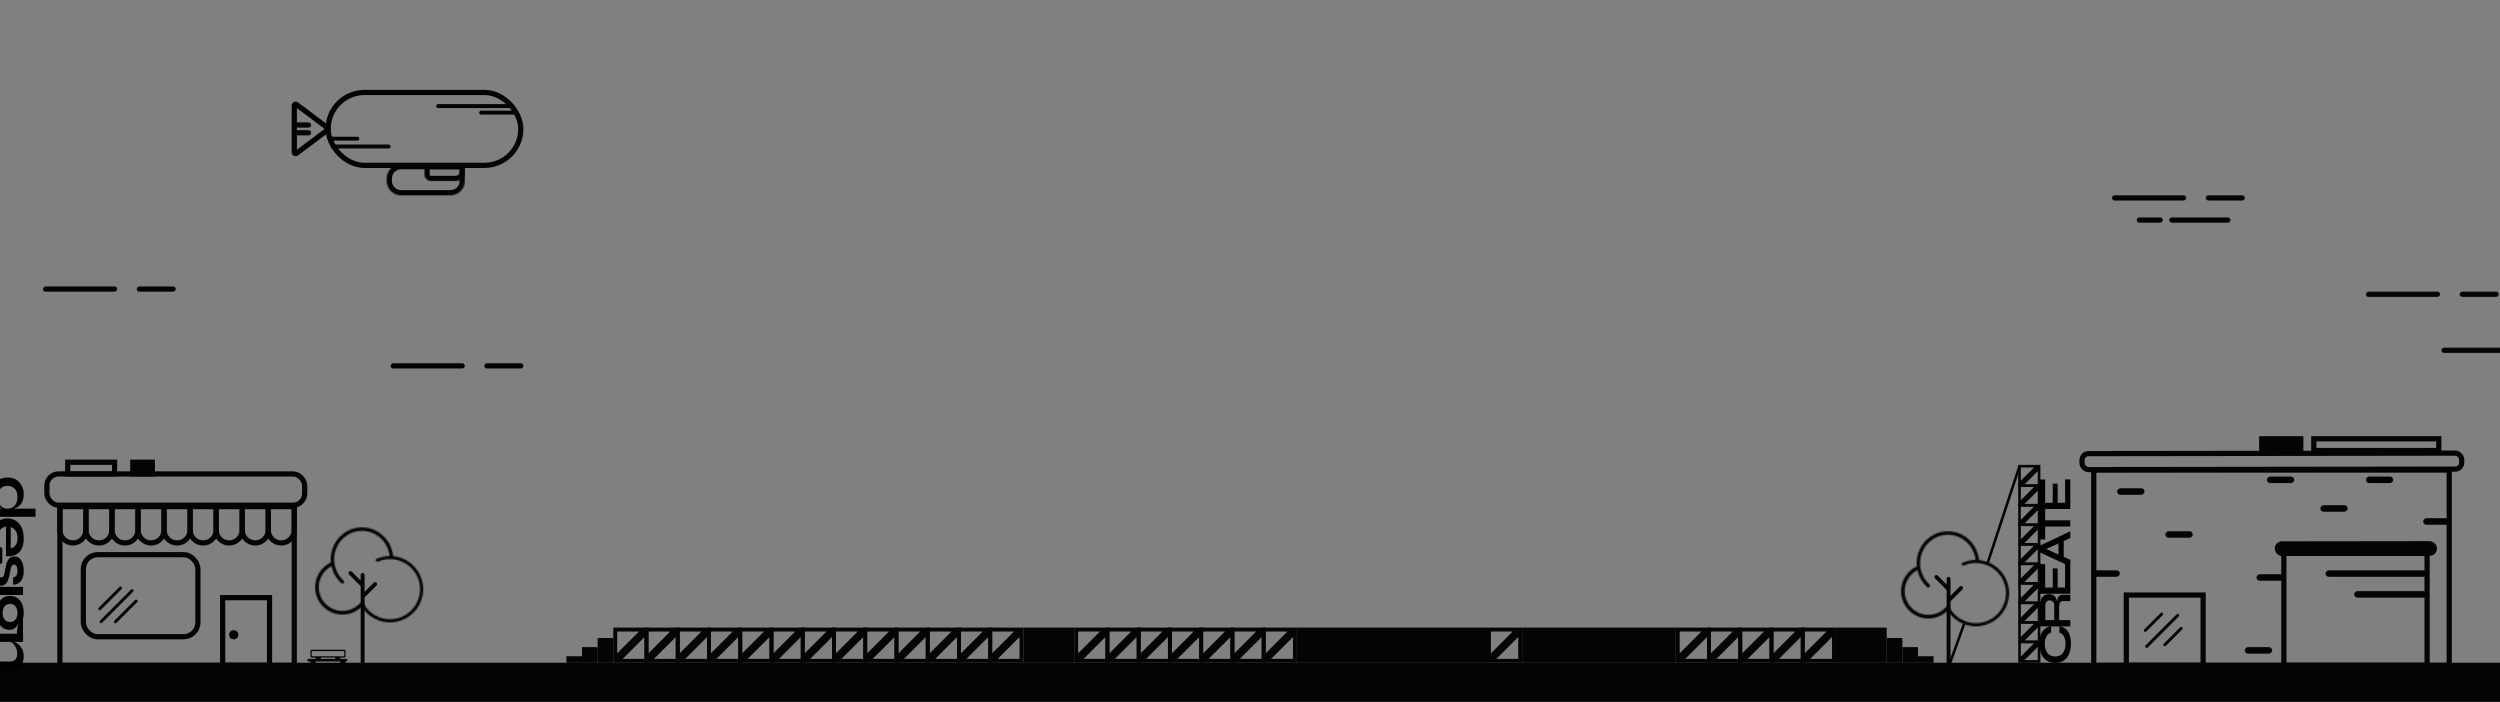 <svg width="1920" height="539" viewBox="0 0 1920 539" fill="none" xmlns="http://www.w3.org/2000/svg">
<rect x="0" y="0" width="1920" height="539" fill="#808080" stroke="none"/>
<g clip-path="url(#clip0_403_2)">
<rect y="509" width="1920" height="30" fill="#040405"/>
<rect x="46" y="389" width="180" height="122" stroke="#040405" stroke-width="4"/>
<rect x="1608" y="361" width="273" height="150" stroke="#040405" stroke-width="4"/>
<rect x="1633" y="457" width="59" height="54" stroke="#040405" stroke-width="4"/>
<rect x="1777" y="337" width="96" height="9" stroke="#040405" stroke-width="4"/>
<rect x="1737" y="337" width="30" height="9" fill="#040405" stroke="#040405" stroke-width="4"/>
<rect x="1754" y="425" width="110" height="86" stroke="#040405" stroke-width="4"/>
<rect x="1599" y="348.377" width="291.567" height="12.29" rx="5" transform="rotate(-0.075 1599 348.377)" stroke="#040405" stroke-width="4"/>
<rect x="1749" y="417.75" width="120.574" height="7.253" rx="3.627" transform="rotate(-0.075 1749 417.75)" fill="#040405" stroke="#040405" stroke-width="4"/>
<rect x="171" y="459" width="36" height="52" stroke="#040405" stroke-width="4"/>
<rect x="52" y="355" width="36" height="9" stroke="#040405" stroke-width="4"/>
<rect x="102" y="355" width="15" height="9" fill="#040405" stroke="#040405" stroke-width="4"/>
<rect x="36" y="364" width="198" height="24" rx="9" stroke="#040405" stroke-width="4"/>
<path d="M48 389H46V391V407C46 412.523 50.477 417 56 417C61.523 417 66 412.523 66 407V391V389H64H48Z" stroke="#040405" stroke-width="4"/>
<path d="M68 389H66V391V407C66 412.523 70.477 417 76 417C81.523 417 86 412.523 86 407V391V389H84H68Z" stroke="#040405" stroke-width="4"/>
<path d="M88 389H86V391V407C86 412.523 90.477 417 96 417C101.523 417 106 412.523 106 407V391V389H104H88Z" stroke="#040405" stroke-width="4"/>
<path d="M108 389H106V391V407C106 412.523 110.477 417 116 417C121.523 417 126 412.523 126 407V391V389H124H108Z" stroke="#040405" stroke-width="4"/>
<path d="M128 389H126V391V407C126 412.523 130.477 417 136 417C141.523 417 146 412.523 146 407V391V389H144H128Z" stroke="#040405" stroke-width="4"/>
<path d="M148 389H146V391V407C146 412.523 150.477 417 156 417C161.523 417 166 412.523 166 407V391V389H164H148Z" stroke="#040405" stroke-width="4"/>
<path d="M168 389H166V391V407C166 412.523 170.477 417 176 417C181.523 417 186 412.523 186 407V391V389H184H168Z" stroke="#040405" stroke-width="4"/>
<path d="M188 389H186V391V407C186 412.523 190.477 417 196 417C201.523 417 206 412.523 206 407V391V389H204H188Z" stroke="#040405" stroke-width="4"/>
<path d="M208 389H206V391V407C206 412.523 210.477 417 216 417C221.523 417 226 412.523 226 407V391V389H224H208Z" stroke="#040405" stroke-width="4"/>
<rect x="64" y="426" width="88" height="63" rx="11" stroke="#040405" stroke-width="4"/>
<rect x="101.456" y="452" width="2.29" height="36" rx="1.145" transform="rotate(45 101.456 452)" fill="#040405"/>
<rect x="1672.46" y="471" width="2.29" height="36" rx="1.145" transform="rotate(45 1672.46 471)" fill="#040405"/>
<rect x="1864" y="454" width="5" height="56" rx="2.5" transform="rotate(90 1864 454)" fill="#040405"/>
<rect x="1864" y="438" width="5" height="78" rx="2.5" transform="rotate(90 1864 438)" fill="#040405"/>
<rect x="1647" y="375" width="5" height="21" rx="2.5" transform="rotate(90 1647 375)" fill="#040405"/>
<rect x="1679" y="150" width="4" height="57" rx="2" transform="rotate(90 1679 150)" fill="#040405"/>
<rect width="4" height="47" rx="2" transform="matrix(4.37114e-08 1 1 -4.37114e-08 1666 167)" fill="#040405"/>
<rect x="90" y="220" width="4" height="57" rx="2" transform="rotate(90 90 220)" fill="#040405"/>
<rect x="357" y="279" width="4" height="57" rx="2" transform="rotate(90 357 279)" fill="#040405"/>
<rect x="1874" y="224" width="4" height="57" rx="2" transform="rotate(90 1874 224)" fill="#040405"/>
<rect x="1932" y="267" width="4" height="57" rx="2" transform="rotate(90 1932 267)" fill="#040405"/>
<rect x="1724" y="150" width="4" height="30" rx="2" transform="rotate(90 1724 150)" fill="#040405"/>
<rect width="4" height="20" rx="2" transform="matrix(4.37114e-08 1 1 -4.37114e-08 1641 167)" fill="#040405"/>
<rect x="135" y="220" width="4" height="30" rx="2" transform="rotate(90 135 220)" fill="#040405"/>
<rect x="402" y="279" width="4" height="30" rx="2" transform="rotate(90 402 279)" fill="#040405"/>
<rect x="1919" y="224" width="4" height="30" rx="2" transform="rotate(90 1919 224)" fill="#040405"/>
<rect x="1762" y="366" width="5" height="21" rx="2.5" transform="rotate(90 1762 366)" fill="#040405"/>
<rect x="1882" y="398" width="5" height="21" rx="2.5" transform="rotate(90 1882 398)" fill="#040405"/>
<rect x="1684" y="408" width="5" height="21" rx="2.5" transform="rotate(90 1684 408)" fill="#040405"/>
<rect x="1838" y="366" width="5" height="21" rx="2.5" transform="rotate(90 1838 366)" fill="#040405"/>
<rect x="1803" y="388" width="5" height="21" rx="2.5" transform="rotate(90 1803 388)" fill="#040405"/>
<rect x="1745" y="497" width="5" height="21" rx="2.5" transform="rotate(90 1745 497)" fill="#040405"/>
<rect x="1754" y="441" width="5" height="21" rx="2.5" transform="rotate(90 1754 441)" fill="#040405"/>
<rect x="1628" y="438" width="5" height="21" rx="2.5" transform="rotate(90 1628 438)" fill="#040405"/>
<rect x="1660.14" y="470" width="2.29" height="20" rx="1.145" transform="rotate(45 1660.14 470)" fill="#040405"/>
<rect x="1675.14" y="481" width="2.29" height="20" rx="1.145" transform="rotate(45 1675.14 481)" fill="#040405"/>
<rect x="92.549" y="450" width="2.29" height="24.818" rx="1.145" transform="rotate(45 92.549 450)" fill="#040405"/>
<rect x="104.549" y="460" width="2.29" height="24.818" rx="1.145" transform="rotate(45 104.549 460)" fill="#040405"/>
<mask id="path-52-inside-1_403_2" fill="white">
<path d="M255.472 432.899C255.176 432.187 254.356 431.846 253.665 432.189C251.228 433.398 249.045 435.072 247.241 437.12C245.129 439.518 243.592 442.367 242.747 445.449C241.902 448.531 241.772 451.765 242.366 454.905C242.961 458.045 244.264 461.008 246.176 463.569C248.089 466.129 250.561 468.219 253.403 469.679C256.246 471.139 259.384 471.932 262.58 471.996C265.775 472.06 268.942 471.394 271.841 470.048C274.317 468.899 276.541 467.28 278.392 465.286C278.916 464.721 278.821 463.838 278.223 463.352V463.352C277.624 462.867 276.749 462.962 276.218 463.522C274.639 465.189 272.756 466.545 270.666 467.516C268.152 468.682 265.406 469.26 262.635 469.204C259.865 469.149 257.144 468.462 254.679 467.196C252.215 465.929 250.072 464.117 248.413 461.897C246.755 459.678 245.625 457.109 245.11 454.386C244.594 451.664 244.707 448.859 245.44 446.187C246.172 443.515 247.505 441.045 249.336 438.966C250.859 437.236 252.694 435.815 254.741 434.773C255.428 434.423 255.768 433.611 255.472 432.899V432.899Z"/>
</mask>
<path d="M255.472 432.899C255.176 432.187 254.356 431.846 253.665 432.189C251.228 433.398 249.045 435.072 247.241 437.12C245.129 439.518 243.592 442.367 242.747 445.449C241.902 448.531 241.772 451.765 242.366 454.905C242.961 458.045 244.264 461.008 246.176 463.569C248.089 466.129 250.561 468.219 253.403 469.679C256.246 471.139 259.384 471.932 262.58 471.996C265.775 472.06 268.942 471.394 271.841 470.048C274.317 468.899 276.541 467.28 278.392 465.286C278.916 464.721 278.821 463.838 278.223 463.352V463.352C277.624 462.867 276.749 462.962 276.218 463.522C274.639 465.189 272.756 466.545 270.666 467.516C268.152 468.682 265.406 469.26 262.635 469.204C259.865 469.149 257.144 468.462 254.679 467.196C252.215 465.929 250.072 464.117 248.413 461.897C246.755 459.678 245.625 457.109 245.11 454.386C244.594 451.664 244.707 448.859 245.44 446.187C246.172 443.515 247.505 441.045 249.336 438.966C250.859 437.236 252.694 435.815 254.741 434.773C255.428 434.423 255.768 433.611 255.472 432.899V432.899Z" fill="white" stroke="#040405" stroke-width="8" mask="url(#path-52-inside-1_403_2)"/>
<mask id="path-53-inside-2_403_2" fill="white">
<path d="M1473.47 435.899C1473.18 435.187 1472.36 434.846 1471.67 435.189C1469.23 436.398 1467.05 438.072 1465.24 440.12C1463.13 442.518 1461.59 445.367 1460.75 448.449C1459.9 451.531 1459.77 454.765 1460.37 457.905C1460.96 461.045 1462.26 464.008 1464.18 466.569C1466.09 469.129 1468.56 471.219 1471.4 472.679C1474.25 474.139 1477.38 474.932 1480.58 474.996C1483.77 475.06 1486.94 474.394 1489.84 473.048C1492.32 471.899 1494.54 470.28 1496.39 468.286C1496.92 467.721 1496.82 466.838 1496.22 466.352V466.352C1495.62 465.867 1494.75 465.962 1494.22 466.522C1492.64 468.189 1490.76 469.545 1488.67 470.516C1486.15 471.682 1483.41 472.26 1480.64 472.204C1477.87 472.149 1475.14 471.462 1472.68 470.196C1470.21 468.929 1468.07 467.117 1466.41 464.897C1464.75 462.678 1463.63 460.109 1463.11 457.386C1462.59 454.664 1462.71 451.859 1463.44 449.187C1464.17 446.515 1465.5 444.045 1467.34 441.966C1468.86 440.236 1470.69 438.815 1472.74 437.773C1473.43 437.423 1473.77 436.611 1473.47 435.899V435.899Z"/>
</mask>
<path d="M1473.47 435.899C1473.18 435.187 1472.36 434.846 1471.67 435.189C1469.23 436.398 1467.05 438.072 1465.24 440.12C1463.13 442.518 1461.59 445.367 1460.75 448.449C1459.9 451.531 1459.77 454.765 1460.37 457.905C1460.96 461.045 1462.26 464.008 1464.18 466.569C1466.09 469.129 1468.56 471.219 1471.4 472.679C1474.25 474.139 1477.38 474.932 1480.58 474.996C1483.77 475.06 1486.94 474.394 1489.84 473.048C1492.32 471.899 1494.54 470.28 1496.39 468.286C1496.92 467.721 1496.82 466.838 1496.22 466.352V466.352C1495.62 465.867 1494.75 465.962 1494.22 466.522C1492.64 468.189 1490.76 469.545 1488.67 470.516C1486.15 471.682 1483.41 472.26 1480.64 472.204C1477.87 472.149 1475.14 471.462 1472.68 470.196C1470.21 468.929 1468.07 467.117 1466.41 464.897C1464.75 462.678 1463.63 460.109 1463.11 457.386C1462.59 454.664 1462.71 451.859 1463.44 449.187C1464.17 446.515 1465.5 444.045 1467.34 441.966C1468.86 440.236 1470.69 438.815 1472.74 437.773C1473.43 437.423 1473.77 436.611 1473.47 435.899V435.899Z" fill="white" stroke="#040405" stroke-width="8" mask="url(#path-53-inside-2_403_2)"/>
<mask id="path-54-inside-3_403_2" fill="white">
<path d="M300.685 428.747C301.404 428.724 301.972 428.121 301.912 427.403C301.604 423.745 300.494 420.198 298.658 417.029C296.605 413.484 293.709 410.525 290.239 408.425C286.77 406.325 282.837 405.152 278.806 405.014C274.774 404.876 270.773 405.777 267.173 407.634C263.573 409.492 260.49 412.246 258.208 415.642C255.927 419.038 254.52 422.966 254.119 427.063C253.718 431.16 254.335 435.295 255.913 439.085C257.316 442.455 259.44 445.456 262.121 447.871C262.671 448.366 263.519 448.264 263.972 447.677V447.677C264.411 447.108 264.311 446.294 263.779 445.81C261.422 443.668 259.554 441.017 258.315 438.042C256.909 434.665 256.359 430.98 256.717 427.328C257.074 423.676 258.328 420.176 260.361 417.149C262.395 414.123 265.143 411.668 268.351 410.013C271.56 408.357 275.125 407.554 278.718 407.677C282.311 407.8 285.816 408.846 288.908 410.718C292 412.589 294.581 415.226 296.411 418.385C298.023 421.168 299.007 424.277 299.298 427.486C299.364 428.205 299.963 428.771 300.685 428.747V428.747Z"/>
</mask>
<path d="M300.685 428.747C301.404 428.724 301.972 428.121 301.912 427.403C301.604 423.745 300.494 420.198 298.658 417.029C296.605 413.484 293.709 410.525 290.239 408.425C286.77 406.325 282.837 405.152 278.806 405.014C274.774 404.876 270.773 405.777 267.173 407.634C263.573 409.492 260.49 412.246 258.208 415.642C255.927 419.038 254.52 422.966 254.119 427.063C253.718 431.16 254.335 435.295 255.913 439.085C257.316 442.455 259.44 445.456 262.121 447.871C262.671 448.366 263.519 448.264 263.972 447.677V447.677C264.411 447.108 264.311 446.294 263.779 445.81C261.422 443.668 259.554 441.017 258.315 438.042C256.909 434.665 256.359 430.98 256.717 427.328C257.074 423.676 258.328 420.176 260.361 417.149C262.395 414.123 265.143 411.668 268.351 410.013C271.56 408.357 275.125 407.554 278.718 407.677C282.311 407.8 285.816 408.846 288.908 410.718C292 412.589 294.581 415.226 296.411 418.385C298.023 421.168 299.007 424.277 299.298 427.486C299.364 428.205 299.963 428.771 300.685 428.747V428.747Z" fill="white" stroke="#040405" stroke-width="8" mask="url(#path-54-inside-3_403_2)"/>
<mask id="path-55-inside-4_403_2" fill="white">
<path d="M1518.68 431.747C1519.4 431.724 1519.97 431.121 1519.91 430.403C1519.6 426.745 1518.49 423.198 1516.66 420.029C1514.6 416.484 1511.71 413.525 1508.24 411.425C1504.77 409.325 1500.84 408.152 1496.81 408.014C1492.77 407.876 1488.77 408.777 1485.17 410.634C1481.57 412.492 1478.49 415.246 1476.21 418.642C1473.93 422.038 1472.52 425.966 1472.12 430.063C1471.72 434.16 1472.33 438.295 1473.91 442.085C1475.32 445.455 1477.44 448.456 1480.12 450.871C1480.67 451.366 1481.52 451.264 1481.97 450.677V450.677C1482.41 450.108 1482.31 449.294 1481.78 448.81C1479.42 446.668 1477.55 444.017 1476.32 441.042C1474.91 437.665 1474.36 433.98 1474.72 430.328C1475.07 426.676 1476.33 423.176 1478.36 420.149C1480.39 417.123 1483.14 414.668 1486.35 413.013C1489.56 411.357 1493.12 410.554 1496.72 410.677C1500.31 410.8 1503.82 411.846 1506.91 413.718C1510 415.589 1512.58 418.226 1514.41 421.385C1516.02 424.168 1517.01 427.277 1517.3 430.486C1517.36 431.205 1517.96 431.771 1518.68 431.747V431.747Z"/>
</mask>
<path d="M1518.68 431.747C1519.4 431.724 1519.97 431.121 1519.91 430.403C1519.6 426.745 1518.49 423.198 1516.66 420.029C1514.6 416.484 1511.71 413.525 1508.24 411.425C1504.77 409.325 1500.84 408.152 1496.81 408.014C1492.77 407.876 1488.77 408.777 1485.17 410.634C1481.57 412.492 1478.49 415.246 1476.21 418.642C1473.93 422.038 1472.52 425.966 1472.12 430.063C1471.72 434.16 1472.33 438.295 1473.91 442.085C1475.32 445.455 1477.44 448.456 1480.12 450.871C1480.67 451.366 1481.52 451.264 1481.97 450.677V450.677C1482.41 450.108 1482.31 449.294 1481.78 448.81C1479.42 446.668 1477.55 444.017 1476.32 441.042C1474.91 437.665 1474.36 433.98 1474.72 430.328C1475.07 426.676 1476.33 423.176 1478.36 420.149C1480.39 417.123 1483.14 414.668 1486.35 413.013C1489.56 411.357 1493.12 410.554 1496.72 410.677C1500.31 410.8 1503.82 411.846 1506.91 413.718C1510 415.589 1512.58 418.226 1514.41 421.385C1516.02 424.168 1517.01 427.277 1517.3 430.486C1517.36 431.205 1517.96 431.771 1518.68 431.747V431.747Z" fill="white" stroke="#040405" stroke-width="8" mask="url(#path-55-inside-4_403_2)"/>
<mask id="path-56-inside-5_403_2" fill="white">
<path d="M277.748 463.336C277.155 463.631 276.912 464.352 277.235 464.93C279.491 468.971 282.808 472.329 286.839 474.635C291.217 477.139 296.239 478.289 301.27 477.938C306.301 477.588 311.116 475.754 315.105 472.668C319.093 469.582 322.078 465.382 323.679 460.6C325.281 455.817 325.429 450.667 324.104 445.801C322.779 440.935 320.041 436.571 316.236 433.261C312.431 429.951 307.73 427.843 302.727 427.205C298.121 426.617 293.45 427.299 289.215 429.166C288.609 429.433 288.369 430.155 288.664 430.748V430.748C288.959 431.34 289.678 431.578 290.285 431.314C294.094 429.657 298.288 429.055 302.424 429.582C306.956 430.161 311.216 432.07 314.663 435.069C318.111 438.068 320.591 442.022 321.792 446.431C322.992 450.84 322.858 455.506 321.407 459.838C319.955 464.171 317.252 467.976 313.638 470.772C310.024 473.569 305.662 475.23 301.104 475.548C296.545 475.865 291.995 474.823 288.029 472.554C284.41 470.484 281.425 467.477 279.382 463.86C279.057 463.284 278.34 463.041 277.748 463.336V463.336Z"/>
</mask>
<path d="M277.748 463.336C277.155 463.631 276.912 464.352 277.235 464.93C279.491 468.971 282.808 472.329 286.839 474.635C291.217 477.139 296.239 478.289 301.27 477.938C306.301 477.588 311.116 475.754 315.105 472.668C319.093 469.582 322.078 465.382 323.679 460.6C325.281 455.817 325.429 450.667 324.104 445.801C322.779 440.935 320.041 436.571 316.236 433.261C312.431 429.951 307.73 427.843 302.727 427.205C298.121 426.617 293.45 427.299 289.215 429.166C288.609 429.433 288.369 430.155 288.664 430.748V430.748C288.959 431.34 289.678 431.578 290.285 431.314C294.094 429.657 298.288 429.055 302.424 429.582C306.956 430.161 311.216 432.07 314.663 435.069C318.111 438.068 320.591 442.022 321.792 446.431C322.992 450.84 322.858 455.506 321.407 459.838C319.955 464.171 317.252 467.976 313.638 470.772C310.024 473.569 305.662 475.23 301.104 475.548C296.545 475.865 291.995 474.823 288.029 472.554C284.41 470.484 281.425 467.477 279.382 463.86C279.057 463.284 278.34 463.041 277.748 463.336V463.336Z" fill="white" stroke="#040405" stroke-width="4" mask="url(#path-56-inside-5_403_2)"/>
<mask id="path-57-inside-6_403_2" fill="white">
<path d="M1495.75 466.336C1495.16 466.631 1494.91 467.352 1495.23 467.93C1497.49 471.971 1500.81 475.329 1504.84 477.635C1509.22 480.139 1514.24 481.289 1519.27 480.938C1524.3 480.588 1529.12 478.754 1533.1 475.668C1537.09 472.582 1540.08 468.382 1541.68 463.6C1543.28 458.817 1543.43 453.667 1542.1 448.801C1540.78 443.935 1538.04 439.571 1534.24 436.261C1530.43 432.951 1525.73 430.843 1520.73 430.205C1516.12 429.617 1511.45 430.299 1507.21 432.166C1506.61 432.433 1506.37 433.155 1506.66 433.748V433.748C1506.96 434.34 1507.68 434.578 1508.28 434.314C1512.09 432.657 1516.29 432.055 1520.42 432.582C1524.96 433.161 1529.22 435.07 1532.66 438.069C1536.11 441.068 1538.59 445.022 1539.79 449.431C1540.99 453.84 1540.86 458.506 1539.41 462.838C1537.96 467.171 1535.25 470.976 1531.64 473.772C1528.02 476.569 1523.66 478.23 1519.1 478.548C1514.55 478.865 1510 477.823 1506.03 475.554C1502.41 473.484 1499.43 470.477 1497.38 466.86C1497.06 466.284 1496.34 466.041 1495.75 466.336V466.336Z"/>
</mask>
<path d="M1495.75 466.336C1495.16 466.631 1494.91 467.352 1495.23 467.93C1497.49 471.971 1500.81 475.329 1504.84 477.635C1509.22 480.139 1514.24 481.289 1519.27 480.938C1524.3 480.588 1529.12 478.754 1533.1 475.668C1537.09 472.582 1540.08 468.382 1541.68 463.6C1543.28 458.817 1543.43 453.667 1542.1 448.801C1540.78 443.935 1538.04 439.571 1534.24 436.261C1530.43 432.951 1525.73 430.843 1520.73 430.205C1516.12 429.617 1511.45 430.299 1507.21 432.166C1506.61 432.433 1506.37 433.155 1506.66 433.748V433.748C1506.96 434.34 1507.68 434.578 1508.28 434.314C1512.09 432.657 1516.29 432.055 1520.42 432.582C1524.96 433.161 1529.22 435.07 1532.66 438.069C1536.11 441.068 1538.59 445.022 1539.79 449.431C1540.99 453.84 1540.86 458.506 1539.41 462.838C1537.96 467.171 1535.25 470.976 1531.64 473.772C1528.02 476.569 1523.66 478.23 1519.1 478.548C1514.55 478.865 1510 477.823 1506.03 475.554C1502.41 473.484 1499.43 470.477 1497.38 466.86C1497.06 466.284 1496.34 466.041 1495.75 466.336V466.336Z" fill="white" stroke="#040405" stroke-width="4" mask="url(#path-57-inside-6_403_2)"/>
<rect x="277" y="440" width="3" height="77" rx="1.5" fill="#040405"/>
<rect x="1495" y="443" width="3" height="77" rx="1.5" fill="#040405"/>
<rect x="288.115" y="446.441" width="3" height="15.719" rx="1.5" transform="rotate(45 288.115 446.441)" fill="#040405"/>
<rect x="1506.12" y="449.441" width="3" height="15.719" rx="1.5" transform="rotate(45 1506.12 449.441)" fill="#040405"/>
<rect width="3" height="15.719" rx="1.5" transform="matrix(0.707 -0.707 -0.707 -0.707 278.115 451.237)" fill="#040405"/>
<rect width="3" height="15.719" rx="1.5" transform="matrix(0.707 -0.707 -0.707 -0.707 1496.12 454.237)" fill="#040405"/>
<path fill-rule="evenodd" clip-rule="evenodd" d="M242.383 508V510C242.383 510.552 241.936 511 241.383 511H239.383C238.831 511 238.383 510.552 238.383 510V508H237.001C236.623 508 236.276 507.786 236.107 507.447C235.774 506.782 236.258 506 237.001 506H242.383V505H239.383C238.831 505 238.383 504.552 238.383 504V500C238.383 499.448 238.831 499 239.383 499H264.383C264.936 499 265.383 499.448 265.383 500V504C265.383 504.552 264.936 505 264.383 505H261.383V506H265.765C266.509 506 266.992 506.782 266.66 507.447C266.49 507.786 266.144 508 265.765 508H265.383V510C265.383 510.552 264.936 511 264.383 511H262.383C261.831 511 261.383 510.552 261.383 510V508H242.383ZM239.383 500H264.383V504H239.383V500ZM257.383 505H246.383V506H257.383V505Z" fill="#040405"/>
<rect x="252" y="71" width="148" height="56" rx="28" stroke="#040405" stroke-width="4"/>
<mask id="path-66-inside-7_403_2" fill="white">
<path d="M297 139C297 145.075 301.925 150 308 150H346C352.075 150 357 145.075 357 139V127C357 126.448 356.552 126 356 126H308C301.925 126 297 130.925 297 137V139Z"/>
</mask>
<path d="M297 139C297 145.075 301.925 150 308 150H346C352.075 150 357 145.075 357 139V127C357 126.448 356.552 126 356 126H308C301.925 126 297 130.925 297 137V139Z" stroke="#040405" stroke-width="8" mask="url(#path-66-inside-7_403_2)"/>
<mask id="path-67-inside-8_403_2" fill="white">
<path d="M326 134C326 136.761 328.239 139 331 139H350C353.866 139 357 135.866 357 132V127C357 126.448 356.552 126 356 126H326V134Z"/>
</mask>
<path d="M326 134C326 136.761 328.239 139 331 139H350C353.866 139 357 135.866 357 132V127C357 126.448 356.552 126 356 126H326V134Z" stroke="#040405" stroke-width="8" mask="url(#path-67-inside-8_403_2)"/>
<rect x="253.5" y="105.5" width="22" height="2" rx="1" fill="#040405" stroke="#040405"/>
<rect x="226.5" y="94.5" width="12" height="3" rx="1.5" fill="#040405" stroke="#040405"/>
<rect x="226.5" y="100.5" width="12" height="3" rx="1.5" fill="#040405" stroke="#040405"/>
<rect x="368.5" y="85.5" width="29" height="2" rx="1" fill="#040405" stroke="#040405"/>
<rect x="254.5" y="111.5" width="45" height="2" rx="1" fill="#040405" stroke="#040405"/>
<rect x="335.5" y="80.5" width="59" height="2" rx="1" fill="#040405" stroke="#040405"/>
<path d="M251.6 99.8L227.6 117.8C226.941 118.294 226 117.824 226 117L226 81C226 80.176 226.941 79.706 227.6 80.2L251.6 98.2C252.133 98.6 252.133 99.4 251.6 99.8Z" stroke="black" stroke-width="4"/>
<circle cx="179.5" cy="487.5" r="3.5" fill="#040405"/>
<path d="M472.5 483.5H494.379L472.5 505.379V483.5ZM474.621 507.5L496.5 485.621V507.5H474.621Z" stroke="#040405" stroke-width="3"/>
<path d="M496.5 483.5H518.379L496.5 505.379V483.5ZM498.621 507.5L520.5 485.621V507.5H498.621Z" stroke="#040405" stroke-width="3"/>
<path d="M520.5 483.5H542.379L520.5 505.379V483.5ZM522.621 507.5L544.5 485.621V507.5H522.621Z" stroke="#040405" stroke-width="3"/>
<path d="M544.5 483.5H566.379L544.5 505.379V483.5ZM546.621 507.5L568.5 485.621V507.5H546.621Z" stroke="#040405" stroke-width="3"/>
<path d="M568.5 483.5H590.379L568.5 505.379V483.5ZM570.621 507.5L592.5 485.621V507.5H570.621Z" stroke="#040405" stroke-width="3"/>
<path d="M592.5 483.5H614.379L592.5 505.379V483.5ZM594.621 507.5L616.5 485.621V507.5H594.621Z" stroke="#040405" stroke-width="3"/>
<path d="M616.5 483.5H638.379L616.5 505.379V483.5ZM618.621 507.5L640.5 485.621V507.5H618.621Z" stroke="#040405" stroke-width="3"/>
<path d="M640.5 483.5H662.379L640.5 505.379V483.5ZM642.621 507.5L664.5 485.621V507.5H642.621Z" stroke="#040405" stroke-width="3"/>
<path d="M664.5 483.5H686.379L664.5 505.379V483.5ZM666.621 507.5L688.5 485.621V507.5H666.621Z" stroke="#040405" stroke-width="3"/>
<path d="M826.5 483.5H848.379L826.5 505.379V483.5ZM828.621 507.5L850.5 485.621V507.5H828.621Z" stroke="#040405" stroke-width="3"/>
<path d="M850.5 483.5H872.379L850.5 505.379V483.5ZM852.621 507.5L874.5 485.621V507.5H852.621Z" stroke="#040405" stroke-width="3"/>
<path d="M874.5 483.5H896.379L874.5 505.379V483.5ZM876.621 507.5L898.5 485.621V507.5H876.621Z" stroke="#040405" stroke-width="3"/>
<path d="M898.5 483.5H920.379L898.5 505.379V483.5ZM900.621 507.5L922.5 485.621V507.5H900.621Z" stroke="#040405" stroke-width="3"/>
<path d="M922.5 483.5H944.379L922.5 505.379V483.5ZM924.621 507.5L946.5 485.621V507.5H924.621Z" stroke="#040405" stroke-width="3"/>
<path d="M946.5 483.5H968.379L946.5 505.379V483.5ZM948.621 507.5L970.5 485.621V507.5H948.621Z" stroke="#040405" stroke-width="3"/>
<path d="M970.5 483.5H992.379L970.5 505.379V483.5ZM972.621 507.5L994.5 485.621V507.5H972.621Z" stroke="#040405" stroke-width="3"/>
<path d="M1143.5 483.5H1165.38L1143.5 505.379V483.5ZM1145.62 507.5L1167.5 485.621V507.5H1145.62Z" stroke="#040405" stroke-width="3"/>
<path d="M1288.5 483.5H1310.38L1288.5 505.379V483.5ZM1290.62 507.5L1312.5 485.621V507.5H1290.62Z" stroke="#040405" stroke-width="3"/>
<path d="M688.5 483.5H710.379L688.5 505.379V483.5ZM690.621 507.5L712.5 485.621V507.5H690.621Z" stroke="#040405" stroke-width="3"/>
<path d="M1312.5 483.5H1334.38L1312.5 505.379V483.5ZM1314.62 507.5L1336.5 485.621V507.5H1314.62Z" stroke="#040405" stroke-width="3"/>
<path d="M712.5 483.5H734.379L712.5 505.379V483.5ZM714.621 507.5L736.5 485.621V507.5H714.621Z" stroke="#040405" stroke-width="3"/>
<path d="M1336.5 483.5H1358.38L1336.5 505.379V483.5ZM1338.62 507.5L1360.5 485.621V507.5H1338.62Z" stroke="#040405" stroke-width="3"/>
<path d="M736.5 483.5H758.379L736.5 505.379V483.5ZM738.621 507.5L760.5 485.621V507.5H738.621Z" stroke="#040405" stroke-width="3"/>
<path d="M1360.5 483.5H1382.38L1360.5 505.379V483.5ZM1362.62 507.5L1384.5 485.621V507.5H1362.62Z" stroke="#040405" stroke-width="3"/>
<path d="M760.5 483.5H782.379L760.5 505.379V483.5ZM762.621 507.5L784.5 485.621V507.5H762.621Z" stroke="#040405" stroke-width="3"/>
<path d="M1384.5 483.5H1406.38L1384.5 505.379V483.5ZM1386.62 507.5L1408.5 485.621V507.5H1386.62Z" stroke="#040405" stroke-width="3"/>
<path d="M1551 493H1564.59L1551 506.586V493ZM1552.41 508L1566 494.414V508H1552.41Z" stroke="#040405" stroke-width="2"/>
<path d="M1551 478H1564.59L1551 491.586V478ZM1552.41 493L1566 479.414V493H1552.41Z" stroke="#040405" stroke-width="2"/>
<path d="M1551 463H1564.59L1551 476.586V463ZM1552.41 478L1566 464.414V478H1552.41Z" stroke="#040405" stroke-width="2"/>
<path d="M1551 448H1564.59L1551 461.586V448ZM1552.41 463L1566 449.414V463H1552.41Z" stroke="#040405" stroke-width="2"/>
<path d="M1551 373H1564.59L1551 386.586V373ZM1552.41 388L1566 374.414V388H1552.41Z" stroke="#040405" stroke-width="2"/>
<path d="M1551 388H1564.59L1551 401.586V388ZM1552.41 403L1566 389.414V403H1552.41Z" stroke="#040405" stroke-width="2"/>
<path d="M1551 403H1564.59L1551 416.586V403ZM1552.41 418L1566 404.414V418H1552.41Z" stroke="#040405" stroke-width="2"/>
<path d="M1551 418H1564.59L1551 431.586V418ZM1552.41 433L1566 419.414V433H1552.41Z" stroke="#040405" stroke-width="2"/>
<path d="M1551 433H1564.59L1551 446.586V433ZM1552.41 448L1566 434.414V448H1552.41Z" stroke="#040405" stroke-width="2"/>
<path d="M1551 358H1564.59L1551 371.586V358ZM1552.41 373L1566 359.414V373H1552.41Z" stroke="#040405" stroke-width="2"/>
<rect x="1169" y="482" width="118" height="27" fill="#040405"/>
<rect x="996" y="482" width="146" height="27" fill="#040405"/>
<rect x="1410" y="482" width="39" height="27" fill="#040405"/>
<rect x="786" y="482" width="39" height="27" fill="#040405"/>
<path d="M1449 490H1461V509H1449V490Z" fill="#040405"/>
<path d="M1461 497H1473V509H1461V497Z" fill="#040405"/>
<path d="M1473 504H1485V509H1473V504Z" fill="#040405"/>
<path d="M471 490H459V509H471V490Z" fill="#040405"/>
<path d="M459 497H447V509H459V497Z" fill="#040405"/>
<path d="M447 504H435V509H447V504Z" fill="#040405"/>
<path d="M-6.688 379.496C-6.688 377.096 -6.176 374.92 -5.152 372.968C-4.096 371.048 -2.64 369.528 -0.784 368.408C1.104 367.288 3.28 366.728 5.744 366.728C8.272 366.728 10.464 367.272 12.32 368.36C14.176 369.48 15.616 371 16.64 372.92C17.696 374.84 18.224 377.032 18.224 379.496C18.224 381.64 17.904 383.464 17.264 384.968C16.624 386.472 15.728 387.688 14.576 388.616C13.456 389.544 12.144 390.216 10.64 390.632C9.136 391.08 7.504 391.304 5.744 391.304C4.336 391.304 2.896 391.08 1.424 390.632C-0.016 390.184 -1.36 389.496 -2.608 388.568C-3.824 387.64 -4.816 386.424 -5.584 384.92C-6.32 383.416 -6.688 381.608 -6.688 379.496ZM-1.888 381.512C-1.888 383.4 -1.568 385.032 -0.928 386.408C-0.288 387.784 0.608 388.84 1.76 389.576C2.912 390.312 4.24 390.68 5.744 390.68C7.376 390.68 8.752 390.296 9.872 389.528C11.024 388.792 11.904 387.736 12.512 386.36C13.12 385.016 13.424 383.4 13.424 381.512C13.424 378.856 12.72 376.792 11.312 375.32C9.904 373.848 8.048 373.112 5.744 373.112C4.208 373.112 2.864 373.464 1.712 374.168C0.592 374.872 -0.288 375.848 -0.928 377.096C-1.568 378.376 -1.888 379.848 -1.888 381.512ZM27.296 390.68V396.92H-6.16V391.112C-5.424 391.016 -4.48 390.92 -3.328 390.824C-2.144 390.728 -1.04 390.68 -0.016 390.68H27.296Z" fill="black"/>
<path d="M1.76 421.07V427.118C0.128 426.862 -1.328 426.174 -2.608 425.054C-3.888 423.966 -4.896 422.478 -5.632 420.59C-6.368 418.702 -6.736 416.398 -6.736 413.678C-6.736 410.638 -6.256 407.95 -5.296 405.614C-4.304 403.278 -2.88 401.454 -1.024 400.142C0.832 398.83 3.072 398.174 5.696 398.174C8.32 398.174 10.56 398.814 12.416 400.094C14.304 401.374 15.744 403.15 16.736 405.422C17.728 407.726 18.224 410.414 18.224 413.486C18.224 416.622 17.728 419.23 16.736 421.31C15.744 423.39 14.24 424.926 12.224 425.918C10.24 426.942 7.696 427.374 4.592 427.214L4.592 404.462C3.376 404.622 2.272 405.07 1.28 405.806C0.288 406.574 -0.496 407.598 -1.072 408.878C-1.648 410.19 -1.936 411.742 -1.936 413.534C-1.936 415.518 -1.6 417.166 -0.928 418.478C-0.224 419.822 0.672 420.686 1.76 421.07ZM13.472 413.198C13.472 410.894 12.96 409.022 11.936 407.582C10.944 406.142 9.712 405.214 8.24 404.798L8.24 421.022C9.84 420.862 11.104 420.094 12.032 418.718C12.992 417.374 13.472 415.534 13.472 413.198Z" fill="black"/>
<path d="M1.76 426.577V432.337C0.672 432.689 -0.224 433.409 -0.928 434.497C-1.6 435.617 -1.936 437.073 -1.936 438.865C-1.936 440.081 -1.824 441.025 -1.6 441.697C-1.376 442.369 -1.056 442.833 -0.64 443.089C-0.192 443.345 0.304 443.473 0.848 443.473C1.52 443.473 2.032 443.265 2.384 442.849C2.768 442.433 3.072 441.793 3.296 440.929C3.52 440.065 3.728 438.961 3.92 437.617C4.144 436.273 4.416 434.977 4.736 433.729C5.056 432.481 5.472 431.377 5.984 430.417C6.528 429.457 7.2 428.689 8 428.113C8.832 427.569 9.84 427.297 11.024 427.297C12.176 427.297 13.2 427.569 14.096 428.113C14.992 428.689 15.744 429.473 16.352 430.465C16.96 431.489 17.424 432.673 17.744 434.017C18.064 435.393 18.224 436.865 18.224 438.433C18.224 440.801 17.872 442.769 17.168 444.337C16.496 445.905 15.536 447.073 14.288 447.841C13.072 448.641 11.664 449.041 10.064 449.041V443.521C11.248 443.265 12.096 442.753 12.608 441.985C13.152 441.217 13.424 440.033 13.424 438.433C13.424 436.865 13.184 435.681 12.704 434.881C12.224 434.081 11.568 433.681 10.736 433.681C10.064 433.681 9.536 433.921 9.152 434.401C8.8 434.913 8.512 435.649 8.288 436.609C8.064 437.601 7.824 438.833 7.568 440.305C7.312 441.553 7.024 442.737 6.704 443.857C6.384 445.009 5.968 446.033 5.456 446.929C4.976 447.825 4.32 448.529 3.488 449.041C2.688 449.585 1.664 449.857 0.416 449.857C-1.12 449.857 -2.416 449.409 -3.472 448.513C-4.528 447.649 -5.344 446.401 -5.92 444.769C-6.464 443.137 -6.736 441.185 -6.736 438.913C-6.736 436.897 -6.528 435.153 -6.112 433.681C-5.664 432.241 -5.104 431.041 -4.432 430.081C-3.728 429.121 -2.992 428.369 -2.224 427.825C-1.424 427.313 -0.672 426.961 0.032 426.769C0.736 426.577 1.312 426.513 1.76 426.577Z" fill="black"/>
<path d="M17.696 450.695V456.935H-6.16V450.695H17.696Z" fill="black"/>
<path d="M-2.512 470.738C-2.512 468.146 -2.128 465.858 -1.36 463.874C-0.56 461.922 0.608 460.402 2.144 459.314C3.68 458.226 5.536 457.682 7.712 457.682C9.856 457.682 11.712 458.21 13.28 459.266C14.848 460.322 16.064 461.826 16.928 463.778C17.792 465.762 18.224 468.082 18.224 470.738C18.224 471.474 18.176 472.178 18.08 472.85C17.984 473.554 17.856 474.242 17.696 474.914L17.648 486.962H12.944C12.912 485.33 13.104 483.666 13.52 481.97C13.968 480.306 14.448 478.834 14.96 477.554L15.296 477.41C14.784 478.498 14.144 479.522 13.376 480.482C12.64 481.442 11.776 482.21 10.784 482.786C9.824 483.394 8.704 483.698 7.424 483.698C5.344 483.698 3.552 483.17 2.048 482.114C0.576 481.058 -0.56 479.554 -1.36 477.602C-2.128 475.682 -2.512 473.394 -2.512 470.738ZM-16 478.754H-14.848C-13.376 478.754 -12.352 478.274 -11.776 477.314C-11.2 476.386 -10.912 475.106 -10.912 473.474L-10.912 466.034C-10.912 464.594 -10.8 463.378 -10.576 462.386C-10.352 461.426 -10.032 460.658 -9.616 460.082C-9.2 459.506 -8.704 459.09 -8.128 458.834C-7.584 458.578 -6.992 458.45 -6.352 458.45C-5.072 458.45 -4.112 458.866 -3.472 459.698C-2.8 460.53 -2.352 461.65 -2.128 463.058C-1.904 464.466 -1.856 466.018 -1.984 467.714L-2.512 470.738C-2.576 468.722 -2.752 467.218 -3.04 466.226C-3.296 465.266 -3.824 464.786 -4.624 464.786C-5.104 464.786 -5.488 464.978 -5.776 465.362C-6.032 465.746 -6.16 466.29 -6.16 466.994V474.818C-6.16 476.962 -6.384 478.786 -6.832 480.29C-7.312 481.826 -8.096 482.994 -9.184 483.794C-10.304 484.594 -11.824 484.994 -13.744 484.994H-16L-16 478.754ZM2 470.738C2 472.114 2.224 473.314 2.672 474.338C3.12 475.394 3.76 476.21 4.592 476.786C5.456 477.362 6.48 477.65 7.664 477.65C8.88 477.65 9.92 477.362 10.784 476.786C11.648 476.21 12.304 475.41 12.752 474.386C13.232 473.362 13.472 472.146 13.472 470.738C13.472 469.362 13.232 468.146 12.752 467.09C12.304 466.034 11.648 465.218 10.784 464.642C9.92 464.066 8.88 463.778 7.664 463.778C6.48 463.778 5.456 464.066 4.592 464.642C3.76 465.218 3.12 466.018 2.672 467.042C2.224 468.098 2 469.33 2 470.738Z" fill="black"/>
<path d="M17.696 486.718V492.958H-6.16V486.718H17.696ZM18.224 504.046C18.224 505.518 18.032 506.878 17.648 508.126C17.264 509.374 16.672 510.462 15.872 511.39C15.072 512.318 14.048 513.038 12.8 513.55C11.584 514.062 10.128 514.318 8.432 514.318H-6.16V508.078H7.328C9.344 508.078 10.816 507.582 11.744 506.59C12.704 505.63 13.184 504.046 13.184 501.838C13.184 500.174 12.864 498.67 12.224 497.326C11.584 495.982 10.768 494.894 9.776 494.062C8.816 493.23 7.808 492.75 6.752 492.622L9.2 492.574C10.32 492.734 11.408 493.102 12.464 493.678C13.52 494.254 14.48 495.022 15.344 495.982C16.24 496.974 16.944 498.142 17.456 499.486C17.968 500.83 18.224 502.35 18.224 504.046Z" fill="black"/>
<path d="M1581.61 481.048C1583.48 481.264 1585.08 481.924 1586.4 483.028C1587.72 484.132 1588.73 485.632 1589.42 487.528C1590.12 489.424 1590.47 491.68 1590.47 494.296C1590.47 496.48 1590.22 498.484 1589.71 500.308C1589.21 502.108 1588.45 503.668 1587.44 504.988C1586.44 506.284 1585.19 507.292 1583.7 508.012C1582.19 508.732 1580.42 509.092 1578.41 509.092C1576.39 509.092 1574.63 508.732 1573.12 508.012C1571.6 507.292 1570.34 506.284 1569.34 504.988C1568.3 503.668 1567.54 502.108 1567.03 500.308C1566.5 498.484 1566.24 496.48 1566.24 494.296C1566.24 491.68 1566.6 489.424 1567.32 487.528C1568.04 485.608 1569.07 484.096 1570.42 482.992C1571.74 481.888 1573.34 481.24 1575.24 481.048L1575.24 485.8C1574.23 486.112 1573.37 486.64 1572.65 487.384C1571.9 488.104 1571.34 489.04 1570.96 490.192C1570.57 491.344 1570.38 492.712 1570.38 494.296C1570.38 496.264 1570.69 497.992 1571.32 499.48C1571.92 500.968 1572.82 502.12 1574.02 502.936C1575.19 503.752 1576.66 504.16 1578.41 504.16C1580.14 504.16 1581.59 503.752 1582.76 502.936C1583.94 502.12 1584.84 500.968 1585.46 499.48C1586.06 497.992 1586.36 496.264 1586.36 494.296C1586.36 492.712 1586.17 491.356 1585.79 490.228C1585.4 489.076 1584.85 488.14 1584.13 487.42C1583.41 486.676 1582.57 486.136 1581.61 485.8L1581.61 481.048ZM1590 481.056L1566.71 481.056L1566.71 465.252C1566.71 463.452 1566.96 461.892 1567.46 460.572C1567.94 459.228 1568.71 458.184 1569.77 457.44C1570.8 456.696 1572.13 456.324 1573.76 456.324C1574.87 456.324 1575.8 456.516 1576.57 456.9C1577.34 457.284 1577.96 457.824 1578.44 458.52C1578.92 459.192 1579.3 459.972 1579.56 460.86C1579.8 461.748 1579.96 462.696 1580.03 463.704L1579.74 464.208C1579.76 462.528 1579.91 461.148 1580.17 460.068C1580.41 458.988 1580.87 458.184 1581.54 457.656C1582.19 457.104 1583.16 456.828 1584.46 456.828L1590 456.828L1590 461.616L1584.78 461.616C1583.89 461.616 1583.21 461.772 1582.73 462.084C1582.22 462.396 1581.88 462.96 1581.68 463.776C1581.49 464.568 1581.4 465.72 1581.4 467.232L1581.4 476.268L1590 476.268L1590 481.056ZM1577.65 476.268L1577.65 465.252C1577.65 463.908 1577.33 462.888 1576.68 462.192C1576.03 461.472 1575.16 461.112 1574.05 461.112C1573 461.112 1572.19 461.472 1571.64 462.192C1571.09 462.888 1570.81 463.908 1570.81 465.252L1570.81 476.268L1577.65 476.268ZM1580.28 451.206L1586 451.206L1586 433.242L1590 433.242L1590 455.994L1566.71 455.994L1566.71 433.278L1570.7 433.278L1570.7 451.206L1576.5 451.206L1576.5 436.518L1580.28 436.518L1580.28 451.206ZM1584.92 429.37L1580.93 429.37L1580.93 413.962L1584.92 413.962L1584.92 429.37ZM1590 435.166L1566.71 424.222L1566.71 419.038L1590 407.986L1590 413.206L1569.01 422.782L1569.01 420.478L1590 429.982L1590 435.166ZM1566.71 414.285L1566.71 389.733L1570.7 389.733L1570.7 414.285L1566.71 414.285ZM1570.2 404.385L1570.2 399.597L1590 399.597L1590 404.385L1570.2 404.385ZM1580.28 386.145L1586 386.145L1586 368.181L1590 368.181L1590 390.933L1566.71 390.933L1566.71 368.217L1570.7 368.217L1570.7 386.145L1576.5 386.145L1576.5 371.457L1580.28 371.457L1580.28 386.145Z" fill="black"/>
<path d="M1551 358L1526.5 432.5" stroke="#040405" stroke-width="2"/>
<path d="M1508.5 479L1497.5 509.5" stroke="#040405" stroke-width="2"/>
</g>
<defs>
<clipPath id="clip0_403_2">
<rect width="1920" height="539" fill="white"/>
</clipPath>
</defs>
</svg>
